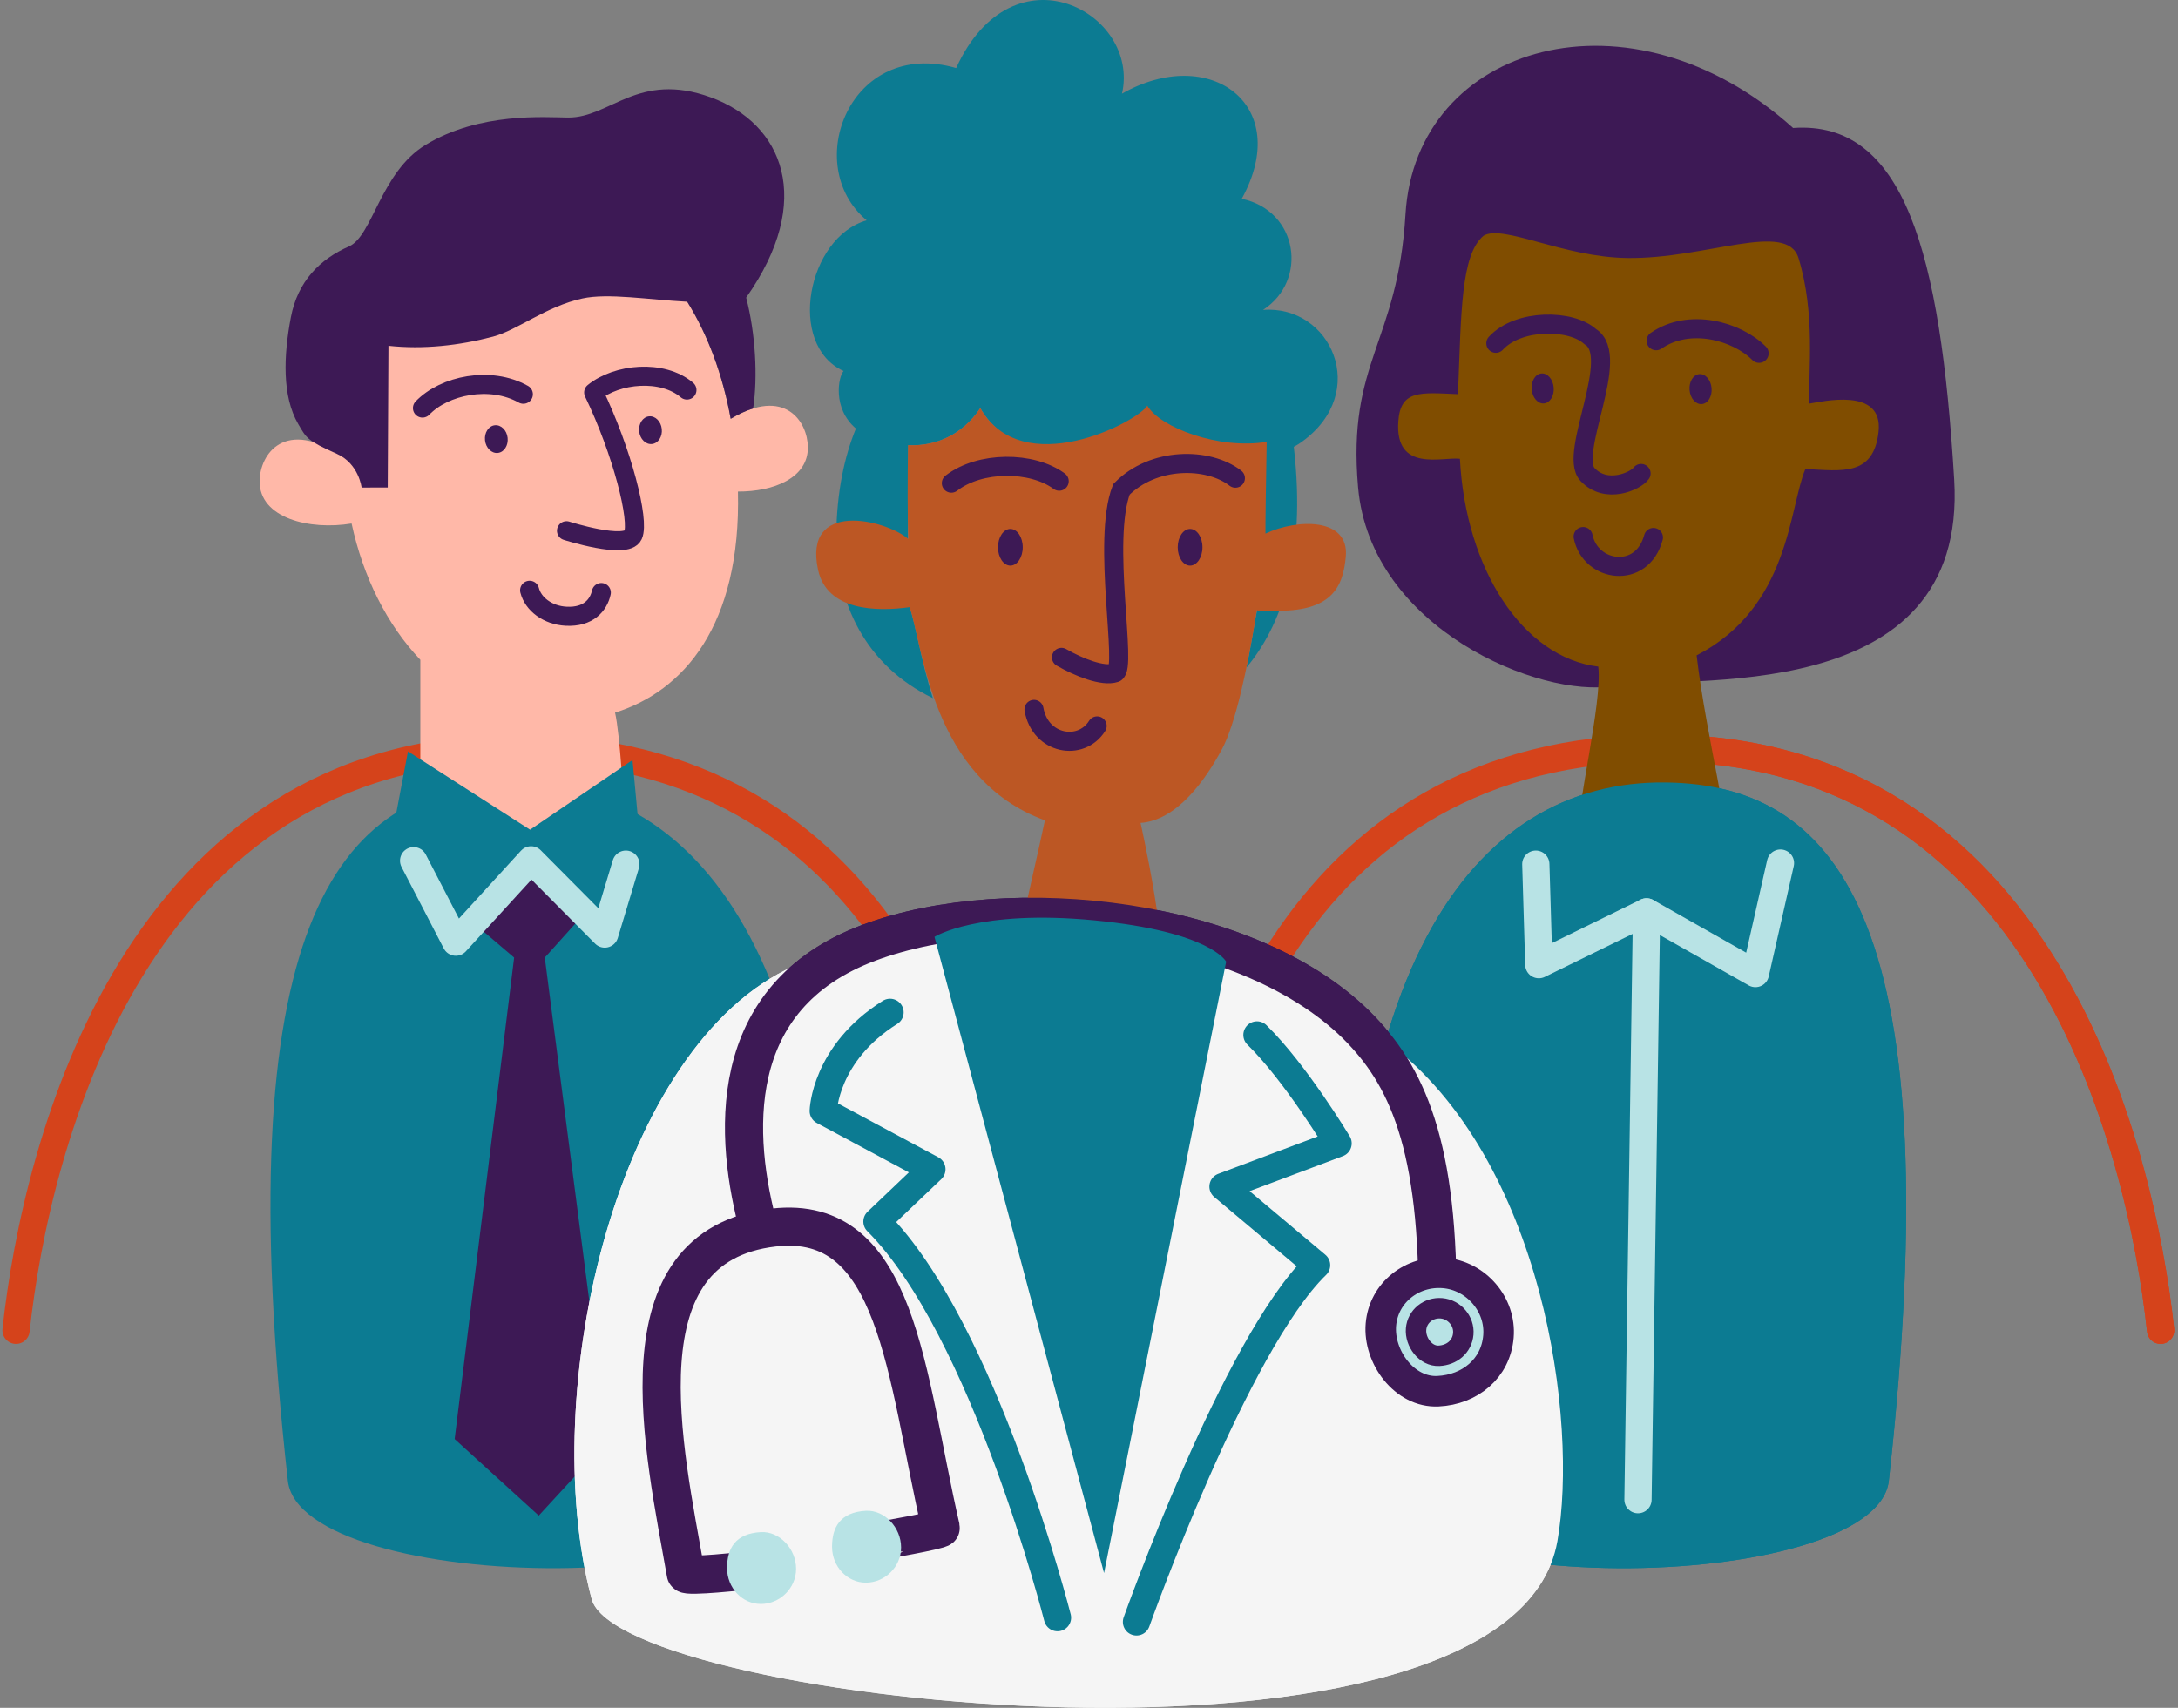 <svg width="153" height="120" viewBox="0 0 153 120" fill="none" xmlns="http://www.w3.org/2000/svg">
<rect x="0" y="0" width="153" height="120" fill="#808080" stroke="none"/>
<path d="M1.127 93.472C2.547 80.335 9.532 52.568 36.279 52.568C61.642 52.568 70.248 75.558 70.889 95.951" stroke="#D5431B" stroke-width="1.914" stroke-linecap="round" stroke-linejoin="round"/>
<path fill-rule="evenodd" clip-rule="evenodd" d="M35.885 54.98C23.414 55.136 15.925 65.385 20.22 104.044C21.106 112.02 57.438 112.905 57.974 102.693C59.782 68.266 49.476 54.81 35.885 54.98Z" fill="#0C7B92"/>
<path fill-rule="evenodd" clip-rule="evenodd" d="M56.751 31.417C56.775 33.59 54.344 34.551 51.839 34.54C52.063 43.971 48.003 48.569 43.206 50.075C43.556 51.57 43.847 56.724 43.901 57.813C41.953 60.952 31.922 59.755 29.527 57.813V46.361C27.186 43.898 25.51 40.547 24.699 36.784C21.753 37.274 18.208 36.415 18.238 33.795C18.256 31.944 19.974 29.299 24.167 32.125C24.154 31.95 24.154 31.768 24.154 31.593C24.154 22.161 29.321 14.52 37.264 14.52C44.598 14.52 49.776 20.903 51.331 29.427C55.154 27.139 56.733 29.645 56.751 31.417Z" fill="#FFB8A8"/>
<path d="M29.678 28.673C31.215 27.068 34.453 26.401 36.764 27.701" stroke="#3D1955" stroke-width="1.34" stroke-linecap="round"/>
<path d="M48.256 27.406C46.529 25.942 43.341 26.243 41.705 27.577C43.708 31.73 44.941 36.578 44.469 37.609C43.998 38.64 39.796 37.293 39.796 37.293" stroke="#3D1955" stroke-width="1.34" stroke-linecap="round" stroke-linejoin="round"/>
<path d="M37.205 41.477C37.448 42.437 38.463 43.235 39.777 43.301C41.329 43.379 42.05 42.523 42.241 41.636" stroke="#3D1955" stroke-width="1.34" stroke-linecap="round"/>
<path fill-rule="evenodd" clip-rule="evenodd" d="M46.489 30.141C46.548 30.678 46.239 31.152 45.801 31.199C45.361 31.248 44.96 30.85 44.901 30.313C44.844 29.776 45.152 29.301 45.59 29.255C46.029 29.207 46.431 29.604 46.489 30.141Z" fill="#3D1955"/>
<path fill-rule="evenodd" clip-rule="evenodd" d="M35.659 30.767C35.718 31.304 35.409 31.779 34.971 31.826C34.531 31.873 34.13 31.476 34.071 30.939C34.014 30.403 34.322 29.928 34.76 29.881C35.199 29.834 35.602 30.23 35.659 30.767Z" fill="#3D1955"/>
<path fill-rule="evenodd" clip-rule="evenodd" d="M28.66 52.797L37.237 58.299L44.433 53.402L44.99 59.384L37.237 65.618L27.483 58.993L28.66 52.797Z" fill="#0C7B92"/>
<path fill-rule="evenodd" clip-rule="evenodd" d="M49.917 6.835C44.826 4.988 42.864 8.282 39.91 8.26C38.287 8.248 33.705 7.867 29.892 10.183C26.737 12.101 26.173 16.585 24.523 17.31C22.475 18.21 20.915 19.758 20.431 22.302C19.918 25.009 19.808 27.843 20.956 29.805C21.536 30.796 21.565 30.953 23.665 31.891C25.208 32.579 25.402 34.259 25.402 34.259L27.237 34.255L27.288 24.297C29.726 24.564 32.259 24.281 34.628 23.656C36.356 23.2 38.353 21.529 40.914 20.972C42.719 20.578 45.569 21.062 48.276 21.202C49.724 23.526 50.766 26.334 51.33 29.427C51.906 29.083 52.429 28.849 52.905 28.703C53.246 26.474 53.069 23.427 52.417 20.912C57.246 14.074 55.008 8.682 49.917 6.835Z" fill="#3D1955"/>
<path fill-rule="evenodd" clip-rule="evenodd" d="M38.27 67.284L41.127 64.104L37.307 60.418L33.355 64.929L36.117 67.284L31.939 101.113L37.846 106.493L42.672 101.247L38.27 67.284Z" fill="#3D1955"/>
<path d="M29.057 60.478L32.021 66.2L37.306 60.418L42.483 65.63L43.965 60.721" stroke="#B8E3E5" stroke-width="1.914" stroke-linecap="round" stroke-linejoin="round"/>
<path d="M151.778 93.472C150.358 80.335 143.373 52.568 116.626 52.568" stroke="#D5431B" stroke-width="1.914" stroke-linecap="round" stroke-linejoin="round"/>
<path d="M151.778 93.472C150.357 80.335 143.373 52.568 116.626 52.568C91.263 52.568 82.656 75.558 82.016 95.951" stroke="#D5431B" stroke-width="1.914" stroke-linecap="round" stroke-linejoin="round"/>
<path fill-rule="evenodd" clip-rule="evenodd" d="M117.02 54.98C129.491 55.136 136.981 65.385 132.686 104.044C131.799 112.02 95.468 112.905 94.932 102.693C93.124 68.266 103.43 54.81 117.02 54.98Z" fill="#0C7B92"/>
<path d="M125.074 60.645L123.314 68.406L115.667 64.072L108.099 67.782L107.887 60.721" stroke="#B8E3E5" stroke-width="1.914" stroke-linecap="round" stroke-linejoin="round"/>
<path fill-rule="evenodd" clip-rule="evenodd" d="M55.784 67.874C66.229 63.241 86.029 64.574 97.506 73.246C108.464 81.524 110.88 99.929 109.405 108.288C106.167 126.637 43.532 119.736 41.565 112.361C37.662 97.725 43.381 73.376 55.784 67.874Z" fill="#F5F5F5"/>
<path d="M100.945 93.618C101.299 81.043 99.003 75.905 95.635 72.377C87.983 64.363 70.903 62.571 61.07 66.23C50.809 70.047 51.546 79.964 53.337 86.474" stroke="#3D1955" stroke-width="2.68" stroke-linejoin="round"/>
<path fill-rule="evenodd" clip-rule="evenodd" d="M77.557 110.532L86.136 67.57C86.136 67.57 85.059 65.46 76.896 64.669C68.735 63.879 65.645 65.827 65.645 65.827L77.557 110.532Z" fill="#0C7B92"/>
<path fill-rule="evenodd" clip-rule="evenodd" d="M96.811 92.695C96.615 95.029 98.517 97.678 100.98 97.558C103.319 97.445 105.197 95.901 105.393 93.567C105.588 91.232 103.76 89.119 101.427 88.923C99.092 88.727 97.006 90.361 96.811 92.695Z" fill="#B8E3E5"/>
<path d="M61.707 108.284C61.708 108.283 66.124 107.516 66.087 107.356C63.605 96.498 63.091 85.246 54.355 86.253C43.254 87.534 46.671 101.928 48.176 110.567C48.223 110.827 52.433 110.361 52.497 110.364" stroke="#3D1955" stroke-width="2.68" stroke-linecap="round" stroke-linejoin="round"/>
<path fill-rule="evenodd" clip-rule="evenodd" d="M55.924 110.227C55.924 108.834 54.759 107.581 53.45 107.653C51.668 107.753 51.074 108.784 51.074 110.178C51.074 111.572 52.137 112.703 53.45 112.703C54.761 112.703 55.924 111.621 55.924 110.227Z" fill="#B8E3E5"/>
<path fill-rule="evenodd" clip-rule="evenodd" d="M63.3 108.729C63.3 107.335 62.136 106.082 60.825 106.155C59.043 106.255 58.449 107.286 58.449 108.68C58.449 110.075 59.513 111.205 60.825 111.205C62.138 111.205 63.3 110.123 63.3 108.729Z" fill="#B8E3E5"/>
<path d="M79.836 113.963C79.836 113.963 86.791 94.411 92.488 88.898L85.914 83.375L93.998 80.337C93.998 80.337 91.016 75.377 88.299 72.72" stroke="#0C7B92" stroke-width="1.914" stroke-linecap="round" stroke-linejoin="round"/>
<path d="M74.287 113.664C74.287 113.664 69.139 93.368 61.605 85.834L65.463 82.159L57.831 78.061C57.831 78.061 57.93 74.016 62.523 71.133" stroke="#0C7B92" stroke-width="1.914" stroke-linecap="round" stroke-linejoin="round"/>
<path fill-rule="evenodd" clip-rule="evenodd" d="M125.96 8.993C133.76 8.444 136.309 17.703 137.278 33.688C138.264 49.926 118.155 47.383 113.304 48.205C108.237 49.065 96.271 44.208 95.402 34.235C94.631 25.389 98.19 24.133 98.732 15.062C99.451 3.021 114.565 -1.279 125.96 8.993Z" fill="#3D1955"/>
<path fill-rule="evenodd" clip-rule="evenodd" d="M98.228 29.618C97.984 33.224 101.327 32.086 102.556 32.237C102.952 39.962 106.959 46.202 112.275 46.84C112.571 49.492 110.704 56.62 110.824 59.31C110.95 62.147 119.403 61.14 121.114 59.519C121.777 58.89 119.884 51.974 119.183 46.05C125.724 42.68 125.665 35.704 126.824 32.953C129.409 33.09 131.616 33.471 131.963 30.345C132.319 27.141 127.937 28.244 127.11 28.357C127.012 25.972 127.548 22.093 126.344 18.142C125.531 15.473 119.87 18.209 114.299 18.13C109.777 18.065 105.582 15.739 104.214 16.565C102.618 17.911 102.649 21.941 102.421 27.697C99.756 27.578 98.378 27.39 98.228 29.618Z" fill="#804D00"/>
<path d="M105.079 24.122C106.671 22.384 110.392 22.434 111.71 23.655C113.953 25.008 110.144 31.862 111.515 33.335C112.843 34.761 114.922 33.785 115.283 33.268" stroke="#3D1955" stroke-width="1.34" stroke-linecap="round" stroke-linejoin="round"/>
<path d="M123.573 24.826C121.982 23.239 118.664 22.336 116.339 23.943" stroke="#3D1955" stroke-width="1.34" stroke-linecap="round" stroke-linejoin="round"/>
<path fill-rule="evenodd" clip-rule="evenodd" d="M118.688 27.404C118.736 27.985 119.121 28.429 119.548 28.393C119.975 28.359 120.283 27.858 120.235 27.277C120.188 26.696 119.803 26.253 119.376 26.288C118.948 26.323 118.641 26.822 118.688 27.404Z" fill="#3D1955"/>
<path fill-rule="evenodd" clip-rule="evenodd" d="M107.597 27.358C107.644 27.939 108.029 28.383 108.456 28.348C108.884 28.313 109.192 27.813 109.143 27.231C109.096 26.65 108.711 26.207 108.284 26.242C107.856 26.277 107.549 26.776 107.597 27.358Z" fill="#3D1955"/>
<path d="M116.151 37.766C115.35 40.748 111.715 40.215 111.212 37.701" stroke="#3D1955" stroke-width="1.34" stroke-linecap="round" stroke-linejoin="round"/>
<path fill-rule="evenodd" clip-rule="evenodd" d="M88.727 21.775C91.92 19.701 91.194 14.8 87.23 13.968C90.877 7.349 84.968 3.083 78.817 6.582C80.118 0.915 71.178 -3.973 67.168 4.781C59.725 2.645 56.251 11.621 60.884 15.482C56.715 16.672 55.25 24.24 59.259 26.071C58.892 26.466 58.459 28.695 60.126 30.11C59.322 32.079 58.78 34.548 58.746 37.6C58.693 42.295 60.783 46.764 65.529 49.055C64.704 46.401 64.32 43.864 63.9 42.662C63.754 40.024 63.751 34.709 63.805 31.279C63.847 31.281 63.888 31.283 63.931 31.284C65.663 31.333 67.559 30.635 68.864 28.681C71.811 33.858 79.879 30.643 80.599 29.477C81.462 30.995 85.572 32.56 88.907 32.034C88.748 36.182 88.479 42.077 88.325 42.793L88.204 43.403C88.001 44.639 87.787 45.818 87.561 46.907C89.921 44.079 91.804 39.329 90.886 31.396C91.01 31.33 91.131 31.26 91.249 31.184C91.323 31.137 91.397 31.086 91.468 31.034C96.289 27.541 93.475 21.413 88.727 21.775Z" fill="#0C7B92"/>
<path fill-rule="evenodd" clip-rule="evenodd" d="M88.897 37.494C88.883 37.174 88.937 33.499 88.982 31.046C85.633 31.609 81.468 30.031 80.599 28.502C79.879 29.668 71.811 33.858 68.864 28.681C67.559 30.635 65.663 31.334 63.931 31.284C63.883 31.283 63.837 31.28 63.79 31.278C63.749 33.576 63.746 36.467 63.81 37.871C62.16 36.479 56.398 35.129 57.468 40.047C58.097 42.935 61.603 42.989 63.9 42.663C64.831 45.324 65.416 54.738 73.404 57.643C72.317 62.723 70.683 69.049 71.286 69.683C72.838 71.326 80.679 72.416 81.481 69.862C82.283 67.307 80.121 57.824 80.121 57.824C82.662 57.643 84.667 54.848 85.861 52.601C86.758 50.911 87.603 47.195 88.291 42.865C88.51 43.032 89.017 42.896 89.373 42.908C93.605 43.052 94.34 41.209 94.538 39.129C94.805 36.349 91.122 36.446 88.897 37.494Z" fill="#BC5724"/>
<path fill-rule="evenodd" clip-rule="evenodd" d="M71.845 38.455C71.845 39.167 71.457 39.744 70.976 39.744C70.497 39.744 70.107 39.167 70.107 38.455C70.107 37.743 70.497 37.166 70.976 37.166C71.457 37.166 71.845 37.743 71.845 38.455Z" fill="#3D1955"/>
<path fill-rule="evenodd" clip-rule="evenodd" d="M84.47 38.455C84.47 39.167 84.082 39.744 83.601 39.744C83.122 39.744 82.732 39.167 82.732 38.455C82.732 37.743 83.122 37.166 83.601 37.166C84.082 37.166 84.47 37.743 84.47 38.455Z" fill="#3D1955"/>
<path d="M86.783 33.599C84.879 32.123 81.019 32.097 78.776 34.389C77.391 37.998 79.208 46.995 78.341 47.277C77.474 47.56 75.798 46.9 74.566 46.191" stroke="#3D1955" stroke-width="1.34" stroke-linecap="round"/>
<path d="M72.636 49.846C73.076 52.316 75.937 52.81 77.072 51.007" stroke="#3D1955" stroke-width="1.34" stroke-linecap="round"/>
<path d="M66.83 33.951C68.835 32.396 72.489 32.398 74.406 33.812" stroke="#3D1955" stroke-width="1.34" stroke-linecap="round"/>
<path d="M115.666 64.072L115.065 105.374" stroke="#B8E3E5" stroke-width="1.914" stroke-linecap="round" stroke-linejoin="round"/>
<path fill-rule="evenodd" clip-rule="evenodd" d="M97.005 93.074C96.816 95.32 98.646 97.868 101.015 97.753C103.267 97.644 105.074 96.158 105.262 93.912C105.451 91.665 103.692 89.632 101.446 89.444C99.2 89.256 97.193 90.827 97.005 93.074Z" stroke="#3D1955" stroke-width="2.144"/>
<path fill-rule="evenodd" clip-rule="evenodd" d="M99.476 93.385C99.4 94.286 100.134 95.31 101.087 95.263C101.99 95.219 102.715 94.623 102.792 93.721C102.868 92.82 102.161 92.003 101.259 91.927C100.357 91.851 99.551 92.483 99.476 93.385Z" stroke="#3D1955" stroke-width="1.437"/>
<path fill-rule="evenodd" clip-rule="evenodd" d="M117.02 54.98C129.491 55.136 136.981 65.385 132.686 104.044C131.799 112.02 95.468 112.905 94.932 102.693C93.124 68.266 103.43 54.81 117.02 54.98Z" fill="#0C7B92"/>
<path fill-rule="evenodd" clip-rule="evenodd" d="M55.784 67.874C66.229 63.241 86.029 64.574 97.506 73.246C108.464 81.524 110.88 99.929 109.405 108.288C106.167 126.637 43.532 119.736 41.565 112.361C37.662 97.725 43.381 73.376 55.784 67.874Z" fill="#F5F5F5"/>
<path d="M100.945 93.618C101.299 81.043 99.003 75.905 95.635 72.377C87.983 64.363 70.903 62.571 61.07 66.23C50.809 70.047 51.546 79.964 53.337 86.474" stroke="#3D1955" stroke-width="2.68" stroke-linejoin="round"/>
<path fill-rule="evenodd" clip-rule="evenodd" d="M96.811 92.695C96.615 95.029 98.517 97.678 100.98 97.558C103.319 97.445 105.197 95.901 105.393 93.567C105.588 91.232 103.76 89.119 101.427 88.923C99.092 88.727 97.006 90.361 96.811 92.695Z" fill="#B8E3E5"/>
<path fill-rule="evenodd" clip-rule="evenodd" d="M97.005 93.074C96.816 95.32 98.646 97.868 101.015 97.753C103.267 97.644 105.074 96.158 105.262 93.912C105.451 91.665 103.692 89.632 101.446 89.444C99.2 89.256 97.193 90.827 97.005 93.074Z" stroke="#3D1955" stroke-width="2.144"/>
<path fill-rule="evenodd" clip-rule="evenodd" d="M99.476 93.385C99.4 94.286 100.134 95.31 101.087 95.263C101.99 95.219 102.715 94.623 102.792 93.721C102.868 92.82 102.161 92.003 101.259 91.927C100.357 91.851 99.551 92.483 99.476 93.385Z" stroke="#3D1955" stroke-width="1.437"/>
<path fill-rule="evenodd" clip-rule="evenodd" d="M77.557 110.532L86.136 67.57C86.136 67.57 85.059 65.46 76.896 64.669C68.735 63.879 65.645 65.827 65.645 65.827L77.557 110.532Z" fill="#0C7B92"/>
<path d="M61.707 108.284C61.708 108.283 66.124 107.516 66.087 107.356C63.605 96.498 63.091 85.246 54.355 86.253C43.254 87.534 46.671 101.928 48.176 110.567C48.223 110.827 52.433 110.361 52.497 110.364" stroke="#3D1955" stroke-width="2.68" stroke-linecap="round" stroke-linejoin="round"/>
<path fill-rule="evenodd" clip-rule="evenodd" d="M55.924 110.227C55.924 108.834 54.759 107.581 53.45 107.653C51.668 107.753 51.074 108.784 51.074 110.178C51.074 111.572 52.137 112.703 53.45 112.703C54.761 112.703 55.924 111.621 55.924 110.227Z" fill="#B8E3E5"/>
<path fill-rule="evenodd" clip-rule="evenodd" d="M63.3 108.729C63.3 107.335 62.136 106.082 60.825 106.155C59.043 106.255 58.449 107.286 58.449 108.68C58.449 110.075 59.513 111.205 60.825 111.205C62.138 111.205 63.3 110.123 63.3 108.729Z" fill="#B8E3E5"/>
<path d="M79.836 113.963C79.836 113.963 86.791 94.411 92.488 88.898L85.914 83.375L93.998 80.337C93.998 80.337 91.016 75.377 88.299 72.72" stroke="#0C7B92" stroke-width="1.914" stroke-linecap="round" stroke-linejoin="round"/>
<path d="M74.287 113.664C74.287 113.664 69.139 93.368 61.605 85.834L65.463 82.159L57.831 78.061C57.831 78.061 57.93 74.016 62.523 71.133" stroke="#0C7B92" stroke-width="1.914" stroke-linecap="round" stroke-linejoin="round"/>
<path d="M125.074 60.645L123.314 68.406L115.667 64.072L108.099 67.782L107.887 60.721" stroke="#B8E3E5" stroke-width="1.914" stroke-linecap="round" stroke-linejoin="round"/>
<path d="M115.666 64.072L115.065 105.374" stroke="#B8E3E5" stroke-width="1.914" stroke-linecap="round" stroke-linejoin="round"/>
</svg>
